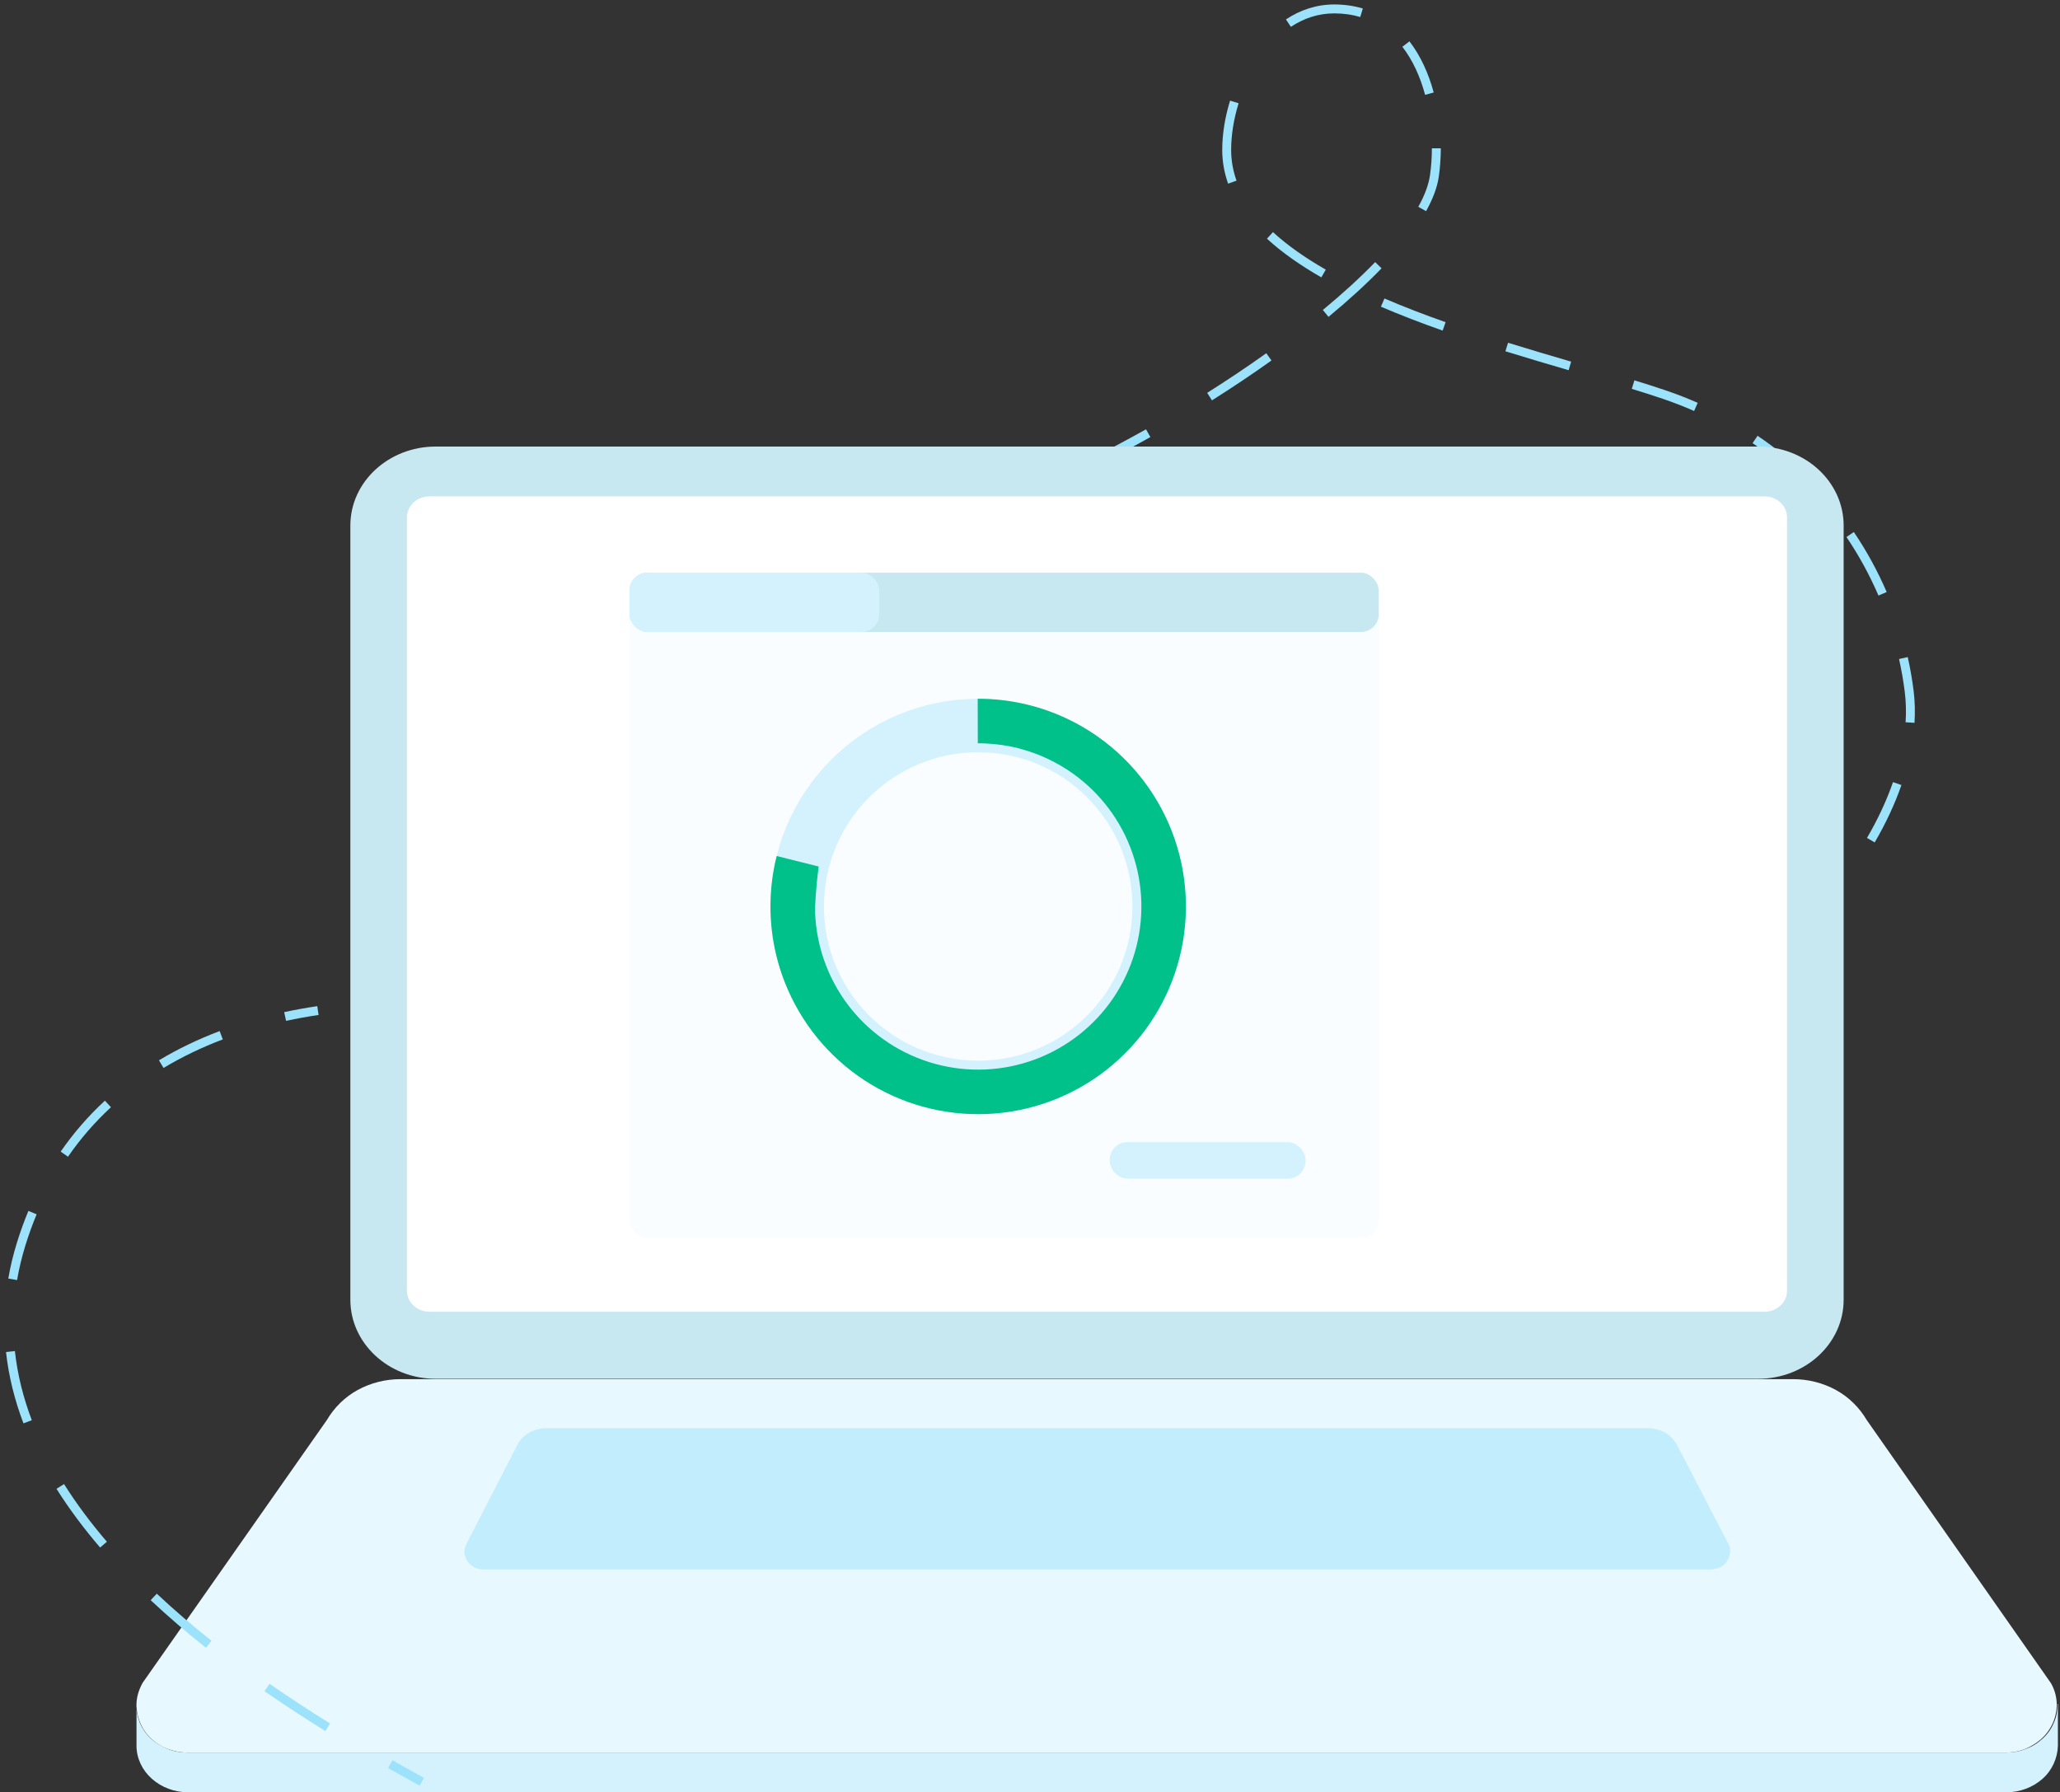 <svg width="231" height="201" viewBox="0 0 231 201" fill="none" xmlns="http://www.w3.org/2000/svg">
<rect x="0" y="0" width="231" height="201" fill="#333333" stroke="none"/>
<path d="M65.666 91.188L65.189 91.038L65.666 91.188ZM95.024 59.232L94.848 59.7L95.024 59.232ZM160.849 19.717L161.344 19.788L160.849 19.717ZM149.618 1V1.5V1ZM186.637 44.258L186.799 43.785L186.637 44.258ZM214.089 77.533L213.593 77.595L214.089 77.533ZM95.263 129.502C94.217 128.935 92.914 128.226 91.44 127.384L90.944 128.252C92.429 129.1 93.74 129.813 94.786 130.381L95.263 129.502ZM84.021 122.776C81.714 121.204 79.342 119.435 77.094 117.486L76.439 118.242C78.722 120.221 81.126 122.014 83.458 123.603L84.021 122.776ZM71.032 111.28C69.18 108.968 67.651 106.501 66.635 103.899L65.704 104.263C66.765 106.98 68.352 109.534 70.252 111.905L71.032 111.28ZM65.32 95.529C65.426 94.162 65.693 92.765 66.142 91.339L65.189 91.038C64.717 92.536 64.435 94.008 64.323 95.452L65.32 95.529ZM66.142 91.339C66.541 90.075 66.96 88.816 67.398 87.569L66.455 87.237C66.013 88.495 65.59 89.764 65.189 91.038L66.142 91.339ZM70.307 80.18C71.406 77.682 72.588 75.299 73.844 73.091L72.974 72.597C71.699 74.838 70.502 77.253 69.392 79.778L70.307 80.18ZM78.238 66.539C80.036 64.311 81.932 62.49 83.908 61.189L83.358 60.354C81.273 61.726 79.303 63.627 77.46 65.911L78.238 66.539ZM91.115 58.94C92.33 58.976 93.575 59.22 94.848 59.7L95.201 58.764C93.829 58.247 92.475 57.98 91.144 57.941L91.115 58.94ZM94.848 59.7C95.993 60.131 97.391 60.294 98.969 60.243L98.937 59.243C97.435 59.292 96.18 59.133 95.201 58.764L94.848 59.7ZM106.953 58.779C109.329 58.088 111.887 57.174 114.553 56.082L114.174 55.157C111.534 56.238 109.009 57.139 106.674 57.819L106.953 58.779ZM121.887 52.766C124.242 51.607 126.628 50.349 128.999 49.017L128.509 48.146C126.153 49.469 123.784 50.718 121.445 51.868L121.887 52.766ZM135.904 44.902C138.201 43.451 140.441 41.951 142.578 40.428L141.997 39.614C139.877 41.126 137.652 42.615 135.37 44.057L135.904 44.902ZM148.974 35.535C151.19 33.703 153.199 31.874 154.923 30.09L154.204 29.395C152.511 31.147 150.531 32.951 148.337 34.764L148.974 35.535ZM159.915 23.68C160.669 22.327 161.168 21.02 161.344 19.788L160.354 19.647C160.2 20.72 159.757 21.909 159.042 23.194L159.915 23.68ZM161.344 19.788C161.487 18.788 161.563 17.725 161.567 16.633L160.567 16.63C160.563 17.678 160.49 18.695 160.354 19.647L161.344 19.788ZM160.77 10.374C160.205 8.277 159.318 6.281 158.049 4.636L157.257 5.247C158.427 6.763 159.265 8.632 159.805 10.634L160.77 10.374ZM152.821 0.951C151.841 0.658 150.774 0.5 149.618 0.5V1.5C150.682 1.5 151.652 1.645 152.533 1.909L152.821 0.951ZM149.618 0.5C147.597 0.5 145.779 1.131 144.202 2.177L144.754 3.01C146.187 2.06 147.815 1.5 149.618 1.5V0.5ZM137.936 11.285C137.36 13.15 137.056 15.054 137.056 16.806H138.056C138.056 15.165 138.342 13.36 138.892 11.581L137.936 11.285ZM137.056 16.806C137.056 18.13 137.287 19.393 137.718 20.597L138.659 20.259C138.266 19.161 138.056 18.012 138.056 16.806H137.056ZM142.071 26.768C143.784 28.343 145.859 29.783 148.171 31.107L148.668 30.239C146.4 28.941 144.391 27.543 142.747 26.032L142.071 26.768ZM154.852 34.395C157.082 35.352 159.412 36.243 161.773 37.076L162.106 36.133C159.76 35.305 157.452 34.423 155.247 33.476L154.852 34.395ZM168.81 39.395C171.236 40.148 173.625 40.852 175.9 41.516L176.181 40.556C173.907 39.892 171.524 39.19 169.106 38.44L168.81 39.395ZM182.983 43.609C184.239 43.994 185.41 44.367 186.476 44.731L186.799 43.785C185.72 43.416 184.538 43.04 183.276 42.653L182.983 43.609ZM186.476 44.731C187.684 45.144 188.849 45.598 189.972 46.091L190.374 45.176C189.225 44.671 188.033 44.206 186.799 43.785L186.476 44.731ZM196.528 49.7C198.654 51.139 200.576 52.738 202.297 54.459L203.004 53.752C201.238 51.986 199.268 50.347 197.088 48.872L196.528 49.7ZM207.057 60.227C208.48 62.333 209.673 64.537 210.644 66.791L211.563 66.396C210.568 64.085 209.344 61.826 207.885 59.667L207.057 60.227ZM212.951 73.907C213.226 75.139 213.44 76.371 213.593 77.595L214.585 77.471C214.428 76.215 214.209 74.952 213.927 73.689L212.951 73.907ZM213.593 77.595C213.731 78.702 213.759 79.841 213.687 81.001L214.685 81.063C214.761 79.847 214.732 78.645 214.585 77.471L213.593 77.595ZM212.273 87.713C211.533 89.844 210.539 91.955 209.356 93.971L210.219 94.477C211.431 92.41 212.455 90.24 213.218 88.041L212.273 87.713ZM205.349 99.613C203.799 101.435 202.123 103.067 200.398 104.425L201.017 105.21C202.799 103.807 204.522 102.128 206.111 100.261L205.349 99.613ZM194.491 107.854C193.369 108.263 192.272 108.517 191.218 108.596L191.294 109.594C192.453 109.506 193.641 109.229 194.834 108.793L194.491 107.854Z" fill="#9CE2FB"/>
<path d="M197.174 50.081H48.852C43.594 50.081 39.287 54.029 39.287 58.944V145.765C39.287 150.637 43.548 154.628 48.852 154.628H197.174C202.432 154.628 206.739 150.679 206.739 145.765V58.944C206.739 54.029 202.432 50.081 197.174 50.081Z" fill="#C8E8F1"/>
<path d="M197.854 55.667H48.172C46.767 55.667 45.634 56.717 45.634 58.02V144.757C45.634 146.059 46.767 147.109 48.172 147.109H197.854C199.259 147.109 200.393 146.059 200.393 144.757V58.02C200.393 56.717 199.259 55.667 197.854 55.667Z" fill="white"/>
<path d="M224.962 196.548H21.019C20.022 196.548 19.07 196.295 18.209 195.875C17.348 195.413 16.622 194.783 16.124 193.985C15.625 193.187 15.353 192.305 15.308 191.381C15.262 190.457 15.534 189.575 15.988 188.735L36.658 159.248C37.474 157.862 38.653 156.686 40.103 155.888C41.554 155.09 43.231 154.67 44.909 154.67H201.073C202.75 154.67 204.427 155.09 205.878 155.888C207.328 156.686 208.507 157.862 209.323 159.248L229.994 188.777C230.447 189.575 230.674 190.499 230.628 191.381C230.583 192.305 230.311 193.187 229.812 193.943C229.314 194.741 228.588 195.371 227.727 195.834C226.911 196.296 225.959 196.548 224.962 196.548Z" fill="#E7F8FE"/>
<path d="M230.719 191.087C230.719 191.801 230.628 192.515 230.311 193.187C230.039 193.859 229.631 194.447 229.087 194.951C228.543 195.456 227.908 195.876 227.183 196.128C226.458 196.422 225.732 196.548 224.962 196.548H21.019C20.248 196.548 19.478 196.422 18.798 196.128C18.073 195.834 17.438 195.456 16.894 194.951C16.35 194.447 15.942 193.817 15.67 193.187C15.398 192.515 15.262 191.801 15.307 191.087V195.792C15.307 197.178 15.942 198.522 17.03 199.488C18.118 200.454 19.569 201 21.064 201H225.007C226.503 201 227.954 200.454 229.042 199.488C230.13 198.522 230.719 197.178 230.764 195.792V191.087H230.719Z" fill="#D4F2FD"/>
<path d="M162.723 192.683H83.304C82.987 192.683 82.669 192.599 82.443 192.431C82.171 192.305 81.944 192.095 81.808 191.843C81.627 191.591 81.536 191.297 81.536 191.045C81.536 190.793 81.582 190.457 81.718 190.205L84.845 180.754C85.117 180.292 85.48 179.956 85.933 179.662C86.387 179.41 86.93 179.284 87.475 179.242H158.598C159.142 179.242 159.686 179.368 160.14 179.662C160.593 179.914 161.001 180.292 161.227 180.754L164.355 190.205C164.491 190.457 164.537 190.751 164.537 191.045C164.537 191.339 164.446 191.633 164.265 191.843C164.083 192.095 163.902 192.305 163.63 192.431C163.313 192.599 163.041 192.683 162.723 192.683Z" fill="#E7F8FE"/>
<path d="M191.825 176.007H54.201C53.838 176.007 53.476 175.924 53.158 175.756C52.841 175.588 52.569 175.336 52.388 175.041C52.206 174.747 52.116 174.411 52.07 174.075C52.07 173.739 52.161 173.403 52.342 173.067L58.099 161.894C58.417 161.348 58.87 160.928 59.414 160.634C59.958 160.34 60.593 160.172 61.227 160.172H184.844C185.479 160.172 186.113 160.34 186.657 160.634C187.201 160.928 187.654 161.39 187.972 161.894L193.774 173.067C193.955 173.361 194.046 173.697 194.001 174.075C194.001 174.411 193.865 174.747 193.683 175.041C193.502 175.336 193.23 175.588 192.913 175.756C192.55 175.924 192.187 176.007 191.825 176.007Z" fill="#C1EDFC"/>
<rect x="70.59" y="64.223" width="84.02" height="74.604" rx="2" fill="#FAFDFF"/>
<rect x="70.59" y="64.223" width="84.02" height="6.652" rx="2" fill="#C8E8F1"/>
<rect x="70.59" y="64.223" width="28.007" height="6.652" rx="2" fill="#D4F2FD"/>
<rect x="124.431" y="128.083" width="21.971" height="4.104" rx="2" fill="#D4F2FD"/>
<circle cx="109.689" cy="101.657" r="20.293" stroke="#D4F2FD" stroke-width="6"/>
<path d="M86.407 100.972C86.456 99.304 86.684 97.636 87.094 95.999L91.804 97.178C91.471 99.689 91.394 101.587 91.397 102.222C91.461 104.311 91.883 106.386 92.657 108.355C94.052 111.903 96.521 114.927 99.719 117.004C102.916 119.082 106.683 120.108 110.492 119.941C114.301 119.774 117.963 118.421 120.966 116.072C123.969 113.722 126.164 110.493 127.243 106.836C128.321 103.179 128.231 99.276 126.984 95.673C125.738 92.07 123.396 88.946 120.288 86.737C118.564 85.513 116.651 84.603 114.639 84.038C113.931 83.811 111.941 83.356 109.646 83.356L109.634 78.365C111.322 78.361 112.995 78.54 114.627 78.894C117.686 79.558 120.598 80.835 123.179 82.668C127.135 85.479 130.114 89.455 131.701 94.041C133.288 98.627 133.403 103.594 132.03 108.249C130.657 112.903 127.864 117.013 124.042 120.003C120.22 122.993 115.559 124.715 110.711 124.928C105.863 125.14 101.069 123.834 96.999 121.19C92.93 118.546 89.788 114.697 88.012 110.181C86.854 107.235 86.314 104.102 86.407 100.972Z" fill="#00C189"/>
<path d="M2.376 139.508L2.853 139.656L2.376 139.508ZM35.578 112.838C34.334 113.021 33.096 113.245 31.868 113.51L32.079 114.487C33.285 114.227 34.501 114.008 35.724 113.827L35.578 112.838ZM24.63 115.632C22.266 116.528 19.983 117.614 17.824 118.91L18.338 119.768C20.443 118.505 22.671 117.444 24.984 116.567L24.63 115.632ZM11.763 123.437C9.941 125.122 8.275 127.022 6.802 129.154L7.624 129.722C9.055 127.653 10.673 125.808 12.442 124.171L11.763 123.437ZM3.187 135.799C2.711 136.938 2.281 138.125 1.898 139.36L2.853 139.656C3.227 138.45 3.647 137.293 4.109 136.184L3.187 135.799ZM1.898 139.36C1.478 140.717 1.157 142.06 0.93 143.388L1.915 143.557C2.135 142.272 2.446 140.972 2.853 139.656L1.898 139.36ZM0.675 151.626C0.976 154.381 1.653 157.051 2.632 159.628L3.567 159.273C2.615 156.767 1.96 154.18 1.67 151.518L0.675 151.626ZM6.335 166.967C7.775 169.255 9.426 171.452 11.226 173.553L11.985 172.902C10.213 170.833 8.591 168.675 7.181 166.435L6.335 166.967ZM16.897 179.459C18.898 181.338 20.983 183.119 23.093 184.795L23.715 184.013C21.624 182.35 19.56 180.587 17.582 178.73L16.897 179.459ZM29.657 189.661C32.007 191.292 34.311 192.785 36.487 194.133L37.013 193.283C34.85 191.943 32.56 190.459 30.227 188.839L29.657 189.661ZM43.515 198.284C44.836 199.031 46.029 199.691 47.055 200.257L47.539 199.382C46.513 198.815 45.324 198.158 44.007 197.413L43.515 198.284Z" fill="#9CE2FB"/>
</svg>
